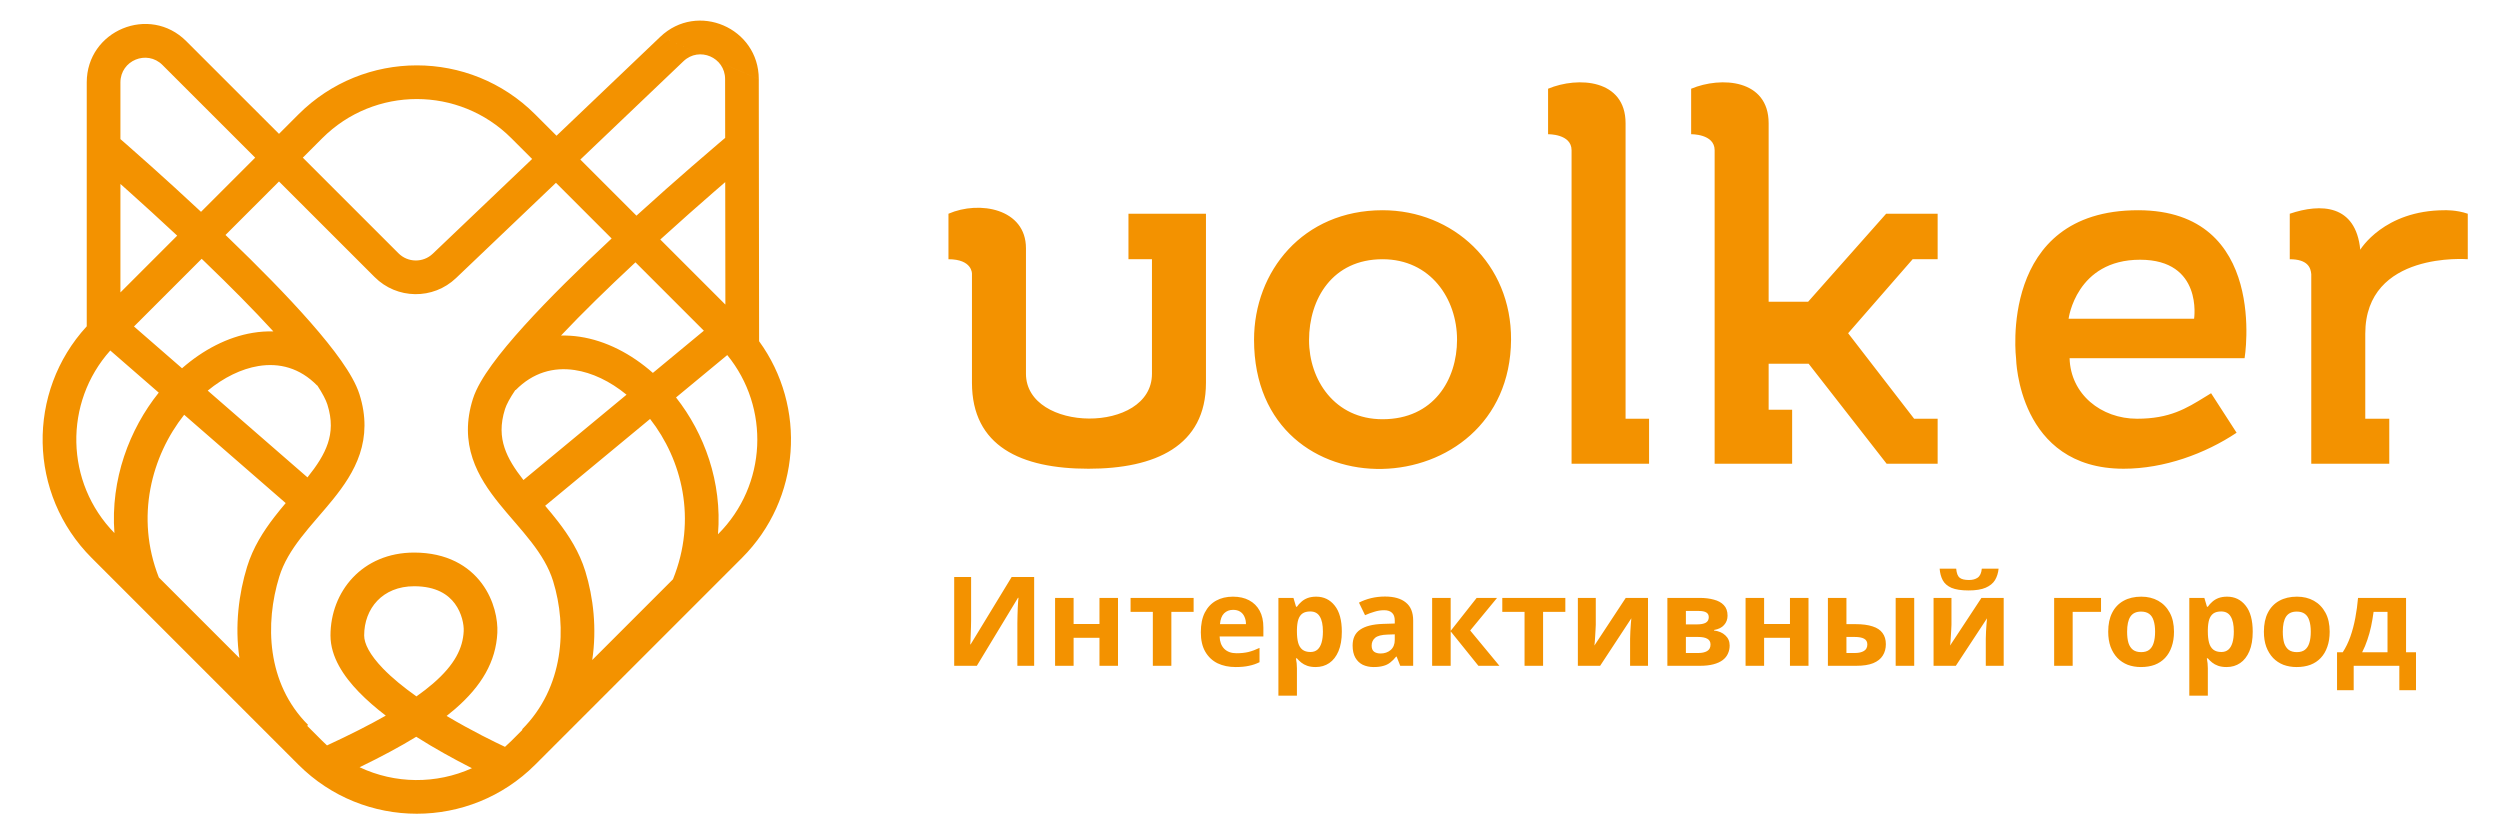 <svg width="1930" height="644" viewBox="0 0 1930 644" fill="none" xmlns="http://www.w3.org/2000/svg">
<path fill-rule="evenodd" clip-rule="evenodd" d="M585.776 61.026C585.764 21.461 538.39 1.083 509.718 28.427L585.776 61.026ZM585.776 61.041L586.022 263.418C622.798 313.963 618.386 385.123 572.787 430.723L413.17 590.339C362.686 640.823 280.873 640.823 230.389 590.339L70.773 430.723C21.592 381.542 20.323 302.628 66.965 251.912L66.965 63.62C66.965 23.487 115.431 3.408 143.81 31.787L215.383 103.332L230.389 88.326C280.873 37.842 362.686 37.842 413.17 88.326L429.631 104.786L509.718 28.427M448.021 123.176L527.661 47.243L527.662 47.242C539.74 35.724 559.776 44.266 559.776 61.041V61.049V61.057L559.831 106.451C558.523 107.555 556.661 109.129 554.319 111.121C549.411 115.294 542.391 121.305 533.921 128.669C522 139.032 507.188 152.093 491.342 166.497L448.021 123.176ZM410.808 122.732L394.786 106.71C354.455 66.38 289.104 66.38 248.774 106.71L233.771 121.713L307.575 195.489L307.588 195.502L307.6 195.515C314.871 202.823 326.658 202.975 334.121 195.848L334.129 195.841L410.808 122.732ZM196.998 121.717L125.427 50.173L125.425 50.172C113.428 38.174 92.965 46.648 92.965 63.62L92.965 107.382C94.171 108.43 95.79 109.841 97.773 111.577C102.415 115.643 109.057 121.5 117.073 128.68C127.801 138.288 141.007 150.28 155.186 163.529L196.998 121.717ZM174.08 181.405L215.386 140.098L289.169 213.852C289.173 213.857 289.178 213.862 289.183 213.866C306.438 231.195 334.382 231.543 352.071 214.658L352.078 214.651M352.078 214.651L429.198 141.122L472.19 184.115C471.776 184.501 471.361 184.887 470.947 185.274C447.703 206.966 423.78 230.369 404.608 251.551C395.027 262.136 386.483 272.329 379.762 281.594C373.208 290.63 367.722 299.671 365.117 307.833L365.114 307.841L365.111 307.849C359.68 324.94 360.263 340.104 364.838 353.906C369.285 367.324 377.294 378.786 385.503 388.963C389.062 393.374 392.83 397.747 396.469 401.97C397.039 402.632 397.607 403.29 398.17 403.944C402.391 408.851 406.435 413.61 410.2 418.489C417.73 428.247 423.711 437.947 427.026 448.694C437.944 484.125 435.453 530.658 403.024 563.087L403.339 563.401L394.786 571.954C393.182 573.558 391.539 575.097 389.86 576.573C382.331 573.022 364.349 564.363 344.796 552.695C347.087 550.904 349.269 549.112 351.344 547.318C371.822 529.607 382.835 510.726 383.944 488.593C384.45 478.567 381.616 463.414 371.977 450.442C361.833 436.791 344.913 426.617 319.787 426.58H319.777H319.767C279.635 426.58 255.134 456.753 255.134 490.584C255.134 507.245 265.44 522.222 276.959 534.147C283.131 540.536 290.271 546.683 297.816 552.47C285.103 559.693 270.08 567.301 252.453 575.46C251.205 574.327 249.979 573.159 248.774 571.954L237.139 560.32L237.831 559.628C205.634 527.43 204.541 481.089 215.592 445.233L215.595 445.222C218.895 434.48 224.866 424.784 232.392 415.028C236.154 410.15 240.197 405.392 244.418 400.486C244.99 399.822 245.567 399.153 246.147 398.48C249.778 394.268 253.537 389.906 257.088 385.506C265.3 375.331 273.315 363.869 277.768 350.452C282.349 336.649 282.937 321.483 277.505 304.39L277.504 304.388C274.943 296.332 269.695 287.41 263.402 278.461C256.966 269.307 248.817 259.269 239.696 248.865C221.446 228.048 198.743 205.134 176.712 183.933C175.834 183.088 174.956 182.245 174.08 181.405M136.79 181.925C123.024 169.071 110.195 157.423 99.727 148.047C97.344 145.913 95.085 143.898 92.965 142.014L92.965 225.749L136.79 181.925ZM85.133 270.582C49.132 310.843 50.2 372.518 88.338 411.509C85.223 370.095 99.891 331.4 122.549 303.126L85.133 270.582ZM142.181 320.202C116.994 352.103 104.293 399.098 122.626 445.806L184.832 508.012C181.169 483.046 184.404 458.149 190.745 437.575C195.338 422.631 203.358 410.098 211.805 399.148C214.668 395.436 217.631 391.843 220.564 388.379L142.181 320.202ZM237.37 368.537L160.367 301.561C172.885 291.284 186.453 284.739 199.394 282.6C215.68 279.908 231.496 284.02 244.826 297.617L244.928 297.517C249.093 303.844 251.617 308.778 252.726 312.264M211.052 255.863C205.772 255.699 200.454 256.072 195.154 256.948C175.622 260.177 156.737 270.117 140.526 284.303L103.439 252.045L155.691 199.794C156.687 200.748 157.685 201.706 158.684 202.667C176.869 220.168 195.265 238.609 211.052 255.863ZM237.37 368.537C244.716 359.366 250.191 351.002 253.092 342.262C255.931 333.706 256.507 324.165 252.727 312.266M277.623 592.31C304.973 605.249 336.826 605.495 364.346 593.046C363.425 592.581 362.488 592.105 361.541 591.619C350.403 585.912 335.919 578.039 321.334 568.785C308.827 576.448 294.294 584.227 277.623 592.31ZM321.492 537.619C326.287 534.237 330.557 530.921 334.336 527.652C351.2 513.068 357.324 500.316 357.977 487.293L357.977 487.285C358.224 482.406 356.655 473.414 351.108 465.949C346.066 459.164 337.016 452.61 319.767 452.58C295.247 452.58 281.134 469.826 281.134 490.584C281.134 496.753 285.324 505.384 295.66 516.083C302.739 523.412 311.718 530.7 321.492 537.619ZM457.202 509.538L519.511 447.229C538.331 400.834 526.349 354.761 501.863 323.419L420.856 390.462C424.167 394.348 427.538 398.4 430.784 402.605C439.234 413.556 447.262 426.088 451.871 441.031L451.872 441.034C458.092 461.217 460.845 485.327 457.202 509.538ZM404.1 370.581L483.689 304.71C470.918 294.236 456.966 287.652 443.647 285.667C427.345 283.236 411.441 287.534 398.041 301.202L397.874 301.038C393.54 307.428 390.969 312.344 389.885 315.74C386.109 327.634 386.683 337.173 389.517 345.726C392.264 354.013 397.325 361.962 404.1 370.581ZM433.081 259.054C437.866 258.928 442.68 259.235 447.481 259.951C467.761 262.975 487.372 273.173 504.021 287.883L543.382 255.307L490.586 202.511C489.953 203.1 489.32 203.691 488.686 204.282C469.342 222.334 449.788 241.341 433.081 259.054ZM509.748 184.903L559.988 235.143L559.873 140.593C557.14 142.947 554.164 145.522 550.979 148.29C539.39 158.365 525.069 170.992 509.748 184.903ZM561.442 274.11L521.894 306.841C543.717 334.538 557.563 372.079 554.292 412.448L554.402 412.338C592.23 374.51 594.577 314.669 561.442 274.11ZM1273.08 358V323.26H1254.94V95.134C1254.94 61.166 1218.27 58.85 1195.11 68.5V103.626C1195.11 103.626 1213.25 103.24 1213.25 115.978V358H1273.08ZM792.042 288.52C792.042 334.068 889.314 335.226 889.314 288.52V200.126H871.172V165H931.002V295.468C931.002 344.49 891.63 361.86 840.292 361.86C788.182 361.86 750.354 344.49 750.354 295.468V211.32C750.354 211.32 750.74 200.126 732.212 200.126V165C756.144 154.578 792.042 161.14 792.042 191.634V288.52ZM968.121 262.272C968.121 209.39 1005.95 162.298 1067.32 162.298C1121.75 162.298 1166.91 203.6 1166.53 262.272C1165.75 391.196 968.121 399.302 968.121 262.272ZM1010.58 262.658C1010.58 293.152 1030.27 323.646 1067.32 323.646C1106.7 323.646 1124.84 293.152 1124.84 262.272C1124.84 230.62 1104.38 200.126 1067.32 200.126C1028.72 200.126 1010.58 230.62 1010.58 262.658ZM1383.53 358H1323.7V115.978C1323.7 103.24 1305.56 103.626 1305.56 103.626V68.5C1328.72 58.85 1365.39 61.166 1365.39 95.134V232.936H1395.88L1456.1 165H1495.86V200.126H1476.56L1426.76 257.254L1477.71 323.26H1495.86V358H1456.48L1396.27 280.8H1365.39V316.312H1383.53V358ZM1650.61 162.298C1542.14 162.298 1556.42 276.94 1556.42 276.94C1556.42 276.94 1557.97 361.86 1639.41 361.86C1670.68 361.86 1702.33 350.28 1726.65 334.068L1706.96 303.574C1705.38 304.529 1703.83 305.482 1702.31 306.423C1687.8 315.36 1674.98 323.26 1649.83 323.26C1622.04 323.26 1598.5 304.346 1597.72 276.554H1732.82C1732.82 276.554 1751.74 162.298 1650.61 162.298ZM1596.95 246.06C1596.95 246.06 1602.74 200.512 1652.15 200.512C1700.79 200.512 1693.84 246.06 1693.84 246.06H1596.95ZM1767.7 200.126V165C1791.63 156.894 1818.65 157.666 1822.13 192.792C1822.13 192.792 1840.27 162.298 1887.36 162.298C1887.36 162.298 1896.24 161.912 1905.12 165V200.126C1905.12 200.126 1825.99 193.564 1825.99 257.64V323.26H1844.52V358H1784.3V211.706C1783.91 206.688 1781.6 200.126 1767.7 200.126ZM1542.91 439.024C1542.59 442.352 1541.67 445.296 1540.13 447.856C1538.59 450.352 1536.19 452.304 1532.93 453.712C1529.67 455.12 1525.28 455.824 1519.78 455.824C1514.15 455.824 1509.73 455.152 1506.53 453.808C1503.39 452.4 1501.15 450.448 1499.81 447.952C1498.47 445.456 1497.67 442.48 1497.41 439.024H1510.18C1510.5 442.544 1511.39 444.88 1512.87 446.032C1514.34 447.184 1516.74 447.76 1520.07 447.76C1522.82 447.76 1525.06 447.152 1526.79 445.936C1528.58 444.656 1529.63 442.352 1529.95 439.024H1542.91ZM1506.53 482.32C1506.53 483.408 1506.47 484.752 1506.34 486.352C1506.27 487.952 1506.18 489.584 1506.05 491.248C1505.99 492.912 1505.89 494.384 1505.76 495.664C1505.63 496.944 1505.54 497.84 1505.47 498.352L1529.67 461.584H1546.85V514H1533.03V493.072C1533.03 491.344 1533.09 489.456 1533.22 487.408C1533.35 485.296 1533.47 483.344 1533.6 481.552C1533.79 479.696 1533.92 478.288 1533.99 477.328L1509.89 514H1492.71V461.584H1506.53V482.32ZM749.696 445.456H736.64V514H754.112L785.888 461.488H786.272C786.208 461.936 786.112 462.896 785.984 464.368C785.92 465.776 785.824 467.44 785.696 469.36C785.632 471.28 785.568 473.296 785.504 475.408C785.44 477.456 785.408 479.344 785.408 481.072V514H798.368V445.456H780.992L749.312 497.488H749.024C749.088 496.976 749.152 496.048 749.216 494.704C749.28 493.296 749.344 491.664 749.408 489.808C749.472 487.888 749.536 485.936 749.6 483.952C749.664 481.968 749.696 480.176 749.696 478.576V445.456ZM828.823 481.744V461.584H814.519V514H828.823V492.4H848.791V514H863.095V461.584H848.791V481.744H828.823ZM921.474 472.336H904.29V514H889.986V472.336H872.802V461.584H921.474V472.336ZM964.287 463.408C960.831 461.552 956.671 460.624 951.807 460.624C946.879 460.624 942.559 461.648 938.847 463.696C935.135 465.744 932.223 468.816 930.111 472.912C928.063 476.944 927.039 482.032 927.039 488.176C927.039 494.192 928.191 499.184 930.495 503.152C932.799 507.12 935.967 510.096 939.999 512.08C944.031 514 948.671 514.96 953.919 514.96C957.951 514.96 961.375 514.64 964.191 514C967.071 513.424 969.791 512.496 972.351 511.216V500.176C969.407 501.584 966.559 502.64 963.807 503.344C961.055 503.984 957.983 504.304 954.591 504.304C950.559 504.304 947.391 503.152 945.087 500.848C942.847 498.544 941.663 495.376 941.535 491.344H975.327V484.432C975.327 479.312 974.367 474.992 972.447 471.472C970.527 467.952 967.807 465.264 964.287 463.408ZM944.991 473.488C946.847 471.696 949.151 470.8 951.903 470.8C954.143 470.8 955.999 471.28 957.471 472.24C958.943 473.2 960.031 474.512 960.735 476.176C961.503 477.84 961.887 479.728 961.887 481.84H941.823C942.143 478.064 943.199 475.28 944.991 473.488ZM1016.11 460.624C1022 460.624 1026.77 462.928 1030.41 467.536C1034.06 472.08 1035.89 478.8 1035.89 487.696C1035.89 493.648 1035.02 498.672 1033.29 502.768C1031.57 506.8 1029.2 509.84 1026.19 511.888C1023.18 513.936 1019.69 514.96 1015.73 514.96C1013.23 514.96 1011.05 514.64 1009.2 514C1007.41 513.36 1005.87 512.528 1004.59 511.504C1003.31 510.48 1002.19 509.392 1001.23 508.24H1000.46C1000.72 509.456 1000.91 510.736 1001.04 512.08C1001.17 513.36 1001.23 514.64 1001.23 515.92V537.04H986.926V461.584H998.542L1000.56 468.4H1001.23C1002.19 466.992 1003.34 465.712 1004.69 464.56C1006.03 463.344 1007.63 462.384 1009.49 461.68C1011.41 460.976 1013.61 460.624 1016.11 460.624ZM1011.5 472.048C1009.01 472.048 1007.02 472.56 1005.55 473.584C1004.08 474.608 1002.99 476.176 1002.29 478.288C1001.65 480.336 1001.29 482.928 1001.23 486.064V487.6C1001.23 490.992 1001.55 493.872 1002.19 496.24C1002.83 498.544 1003.92 500.304 1005.45 501.52C1006.99 502.736 1009.07 503.344 1011.69 503.344C1013.87 503.344 1015.66 502.736 1017.07 501.52C1018.48 500.304 1019.53 498.512 1020.24 496.144C1020.94 493.776 1021.29 490.896 1021.29 487.504C1021.29 482.384 1020.49 478.544 1018.89 475.984C1017.36 473.36 1014.89 472.048 1011.5 472.048ZM1085.31 465.136C1081.6 462.064 1076.22 460.528 1069.18 460.528C1065.47 460.528 1061.88 460.944 1058.43 461.776C1055.04 462.608 1051.93 463.76 1049.12 465.232L1053.82 474.928C1056.25 473.84 1058.68 472.944 1061.12 472.24C1063.55 471.472 1066.04 471.088 1068.6 471.088C1071.16 471.088 1073.15 471.728 1074.56 473.008C1076.03 474.288 1076.76 476.304 1076.76 479.056V481.36L1067.64 481.648C1059.84 481.904 1053.98 483.376 1050.08 486.064C1046.17 488.688 1044.22 492.784 1044.22 498.352C1044.22 502.128 1044.92 505.264 1046.33 507.76C1047.74 510.192 1049.66 512.016 1052.09 513.232C1054.59 514.384 1057.37 514.96 1060.44 514.96C1063.39 514.96 1065.85 514.672 1067.84 514.096C1069.88 513.584 1071.68 512.72 1073.21 511.504C1074.81 510.288 1076.35 508.752 1077.82 506.896H1078.2L1080.99 514H1090.97V479.056C1090.97 472.784 1089.08 468.144 1085.31 465.136ZM1061.6 492.4C1063.39 490.864 1066.59 490.032 1071.2 489.904L1076.76 489.712V494.032C1076.76 497.36 1075.71 499.952 1073.6 501.808C1071.48 503.6 1068.89 504.496 1065.82 504.496C1063.77 504.496 1062.11 504.048 1060.83 503.152C1059.55 502.192 1058.91 500.624 1058.91 498.448C1058.91 495.952 1059.8 493.936 1061.6 492.4ZM1139.98 461.584H1155.73L1134.99 486.736L1157.55 514H1141.33L1119.92 487.408V514H1105.61V461.584H1119.92V487.024L1139.98 461.584ZM1191.26 472.336H1208.44V461.584H1159.77V472.336H1176.95V514H1191.26V472.336ZM1231.94 482.32C1231.94 483.408 1231.87 484.752 1231.75 486.352C1231.68 487.952 1231.59 489.584 1231.46 491.248C1231.39 492.912 1231.3 494.384 1231.17 495.664C1231.04 496.944 1230.95 497.84 1230.88 498.352L1255.07 461.584H1272.26V514H1258.43V493.072C1258.43 491.344 1258.5 489.456 1258.63 487.408C1258.75 485.296 1258.88 483.344 1259.01 481.552C1259.2 479.696 1259.33 478.288 1259.39 477.328L1235.3 514H1218.11V461.584H1231.94V482.32ZM1330.98 482.512C1332.77 480.528 1333.67 478.128 1333.67 475.312C1333.67 471.856 1332.71 469.136 1330.79 467.152C1328.93 465.168 1326.37 463.76 1323.11 462.928C1319.91 462.032 1316.26 461.584 1312.17 461.584H1287.21V514H1312.17C1316.33 514 1319.85 513.616 1322.73 512.848C1325.67 512.08 1328.07 510.992 1329.93 509.584C1331.78 508.176 1333.13 506.512 1333.96 504.592C1334.85 502.672 1335.3 500.592 1335.3 498.352C1335.3 495.152 1334.18 492.528 1331.94 490.48C1329.77 488.432 1326.85 487.184 1323.21 486.736V486.352C1326.66 485.776 1329.25 484.496 1330.98 482.512ZM1318.12 493.168C1319.72 494.064 1320.52 495.536 1320.52 497.584C1320.52 499.952 1319.62 501.648 1317.83 502.672C1316.1 503.632 1313.89 504.112 1311.21 504.112H1301.51V491.728H1310.92C1314.12 491.728 1316.52 492.208 1318.12 493.168ZM1317.25 472.816C1318.53 473.584 1319.17 474.8 1319.17 476.464C1319.17 478.448 1318.37 479.888 1316.77 480.784C1315.24 481.616 1312.97 482.032 1309.96 482.032H1301.51V471.664H1311.59C1314.09 471.664 1315.97 472.048 1317.25 472.816ZM1361.89 481.744H1381.85V461.584H1396.16V514H1381.85V492.4H1361.89V514H1347.58V461.584H1361.89V481.744ZM1411.14 461.584V514H1432.84C1438.34 514 1442.76 513.328 1446.09 511.984C1449.48 510.576 1451.94 508.624 1453.48 506.128C1455.08 503.632 1455.88 500.688 1455.88 497.296C1455.88 493.84 1455.02 490.96 1453.29 488.656C1451.62 486.352 1449.06 484.656 1445.61 483.568C1442.15 482.416 1437.74 481.84 1432.36 481.84H1425.45V461.584H1411.14ZM1438.89 502.576C1437.16 503.6 1434.89 504.112 1432.07 504.112H1425.45V491.728H1431.88C1435.08 491.728 1437.48 492.176 1439.08 493.072C1440.74 493.968 1441.58 495.44 1441.58 497.488C1441.58 499.856 1440.68 501.552 1438.89 502.576ZM1463.46 461.584V514H1477.77V461.584H1463.46ZM1621.99 472.336V461.584H1585.8V514H1600.1V472.336H1621.99ZM1678.32 487.696C1678.32 492.048 1677.71 495.92 1676.5 499.312C1675.35 502.704 1673.65 505.584 1671.41 507.952C1669.23 510.256 1666.58 512.016 1663.44 513.232C1660.31 514.384 1656.75 514.96 1652.79 514.96C1649.14 514.96 1645.75 514.384 1642.61 513.232C1639.54 512.016 1636.88 510.256 1634.64 507.952C1632.4 505.584 1630.64 502.704 1629.36 499.312C1628.15 495.92 1627.54 492.048 1627.54 487.696C1627.54 481.872 1628.56 476.976 1630.61 473.008C1632.66 468.976 1635.6 465.904 1639.44 463.792C1643.28 461.68 1647.83 460.624 1653.07 460.624C1658 460.624 1662.35 461.68 1666.13 463.792C1669.91 465.904 1672.88 468.976 1675.06 473.008C1677.23 476.976 1678.32 481.872 1678.32 487.696ZM1642.13 487.696C1642.13 491.152 1642.48 494.064 1643.19 496.432C1643.95 498.736 1645.14 500.496 1646.74 501.712C1648.34 502.864 1650.42 503.44 1652.98 503.44C1655.54 503.44 1657.59 502.864 1659.12 501.712C1660.72 500.496 1661.87 498.736 1662.58 496.432C1663.35 494.064 1663.73 491.152 1663.73 487.696C1663.73 484.24 1663.35 481.36 1662.58 479.056C1661.87 476.752 1660.72 475.024 1659.12 473.872C1657.52 472.72 1655.44 472.144 1652.88 472.144C1649.11 472.144 1646.35 473.456 1644.63 476.08C1642.96 478.64 1642.13 482.512 1642.13 487.696ZM1733.63 467.536C1729.98 462.928 1725.22 460.624 1719.33 460.624C1716.83 460.624 1714.62 460.976 1712.7 461.68C1710.85 462.384 1709.25 463.344 1707.9 464.56C1706.56 465.712 1705.41 466.992 1704.45 468.4H1703.78L1701.76 461.584H1690.14V537.04H1704.45V515.92C1704.45 514.64 1704.38 513.36 1704.26 512.08C1704.13 510.736 1703.94 509.456 1703.68 508.24H1704.45C1705.41 509.392 1706.53 510.48 1707.81 511.504C1709.09 512.528 1710.62 513.36 1712.42 514C1714.27 514.64 1716.45 514.96 1718.94 514.96C1722.91 514.96 1726.4 513.936 1729.41 511.888C1732.42 509.84 1734.78 506.8 1736.51 502.768C1738.24 498.672 1739.1 493.648 1739.1 487.696C1739.1 478.8 1737.28 472.08 1733.63 467.536ZM1708.77 473.584C1710.24 472.56 1712.22 472.048 1714.72 472.048C1718.11 472.048 1720.58 473.36 1722.11 475.984C1723.71 478.544 1724.51 482.384 1724.51 487.504C1724.51 490.896 1724.16 493.776 1723.46 496.144C1722.75 498.512 1721.7 500.304 1720.29 501.52C1718.88 502.736 1717.09 503.344 1714.91 503.344C1712.29 503.344 1710.21 502.736 1708.67 501.52C1707.14 500.304 1706.05 498.544 1705.41 496.24C1704.77 493.872 1704.45 490.992 1704.45 487.6V486.064C1704.51 482.928 1704.86 480.336 1705.5 478.288C1706.21 476.176 1707.3 474.608 1708.77 473.584ZM1798.51 487.696C1798.51 492.048 1797.9 495.92 1796.69 499.312C1795.53 502.704 1793.84 505.584 1791.6 507.952C1789.42 510.256 1786.77 512.016 1783.63 513.232C1780.49 514.384 1776.94 514.96 1772.97 514.96C1769.33 514.96 1765.93 514.384 1762.8 513.232C1759.73 512.016 1757.07 510.256 1754.83 507.952C1752.59 505.584 1750.83 502.704 1749.55 499.312C1748.33 495.92 1747.73 492.048 1747.73 487.696C1747.73 481.872 1748.75 476.976 1750.8 473.008C1752.85 468.976 1755.79 465.904 1759.63 463.792C1763.47 461.68 1768.01 460.624 1773.26 460.624C1778.19 460.624 1782.54 461.68 1786.32 463.792C1790.09 465.904 1793.07 468.976 1795.25 473.008C1797.42 476.976 1798.51 481.872 1798.51 487.696ZM1762.32 487.696C1762.32 491.152 1762.67 494.064 1763.37 496.432C1764.14 498.736 1765.33 500.496 1766.93 501.712C1768.53 502.864 1770.61 503.44 1773.17 503.44C1775.73 503.44 1777.77 502.864 1779.31 501.712C1780.91 500.496 1782.06 498.736 1782.77 496.432C1783.53 494.064 1783.92 491.152 1783.92 487.696C1783.92 484.24 1783.53 481.36 1782.77 479.056C1782.06 476.752 1780.91 475.024 1779.31 473.872C1777.71 472.72 1775.63 472.144 1773.07 472.144C1769.29 472.144 1766.54 473.456 1764.81 476.08C1763.15 478.64 1762.32 482.512 1762.32 487.696ZM1857.47 503.536V461.584H1820.41C1819.96 466.768 1819.26 471.92 1818.3 477.04C1817.34 482.16 1816.06 486.992 1814.46 491.536C1812.86 496.016 1810.91 500.016 1808.6 503.536H1804.19V532.816H1817.05V514H1852.28V532.816H1865.15V503.536H1857.47ZM1830.49 483.568C1831.26 479.92 1831.9 476.176 1832.41 472.336H1843.16V503.536H1823.58C1825.18 500.464 1826.52 497.264 1827.61 493.936C1828.76 490.608 1829.72 487.152 1830.49 483.568Z" fill="#F39200"/>
</svg>
